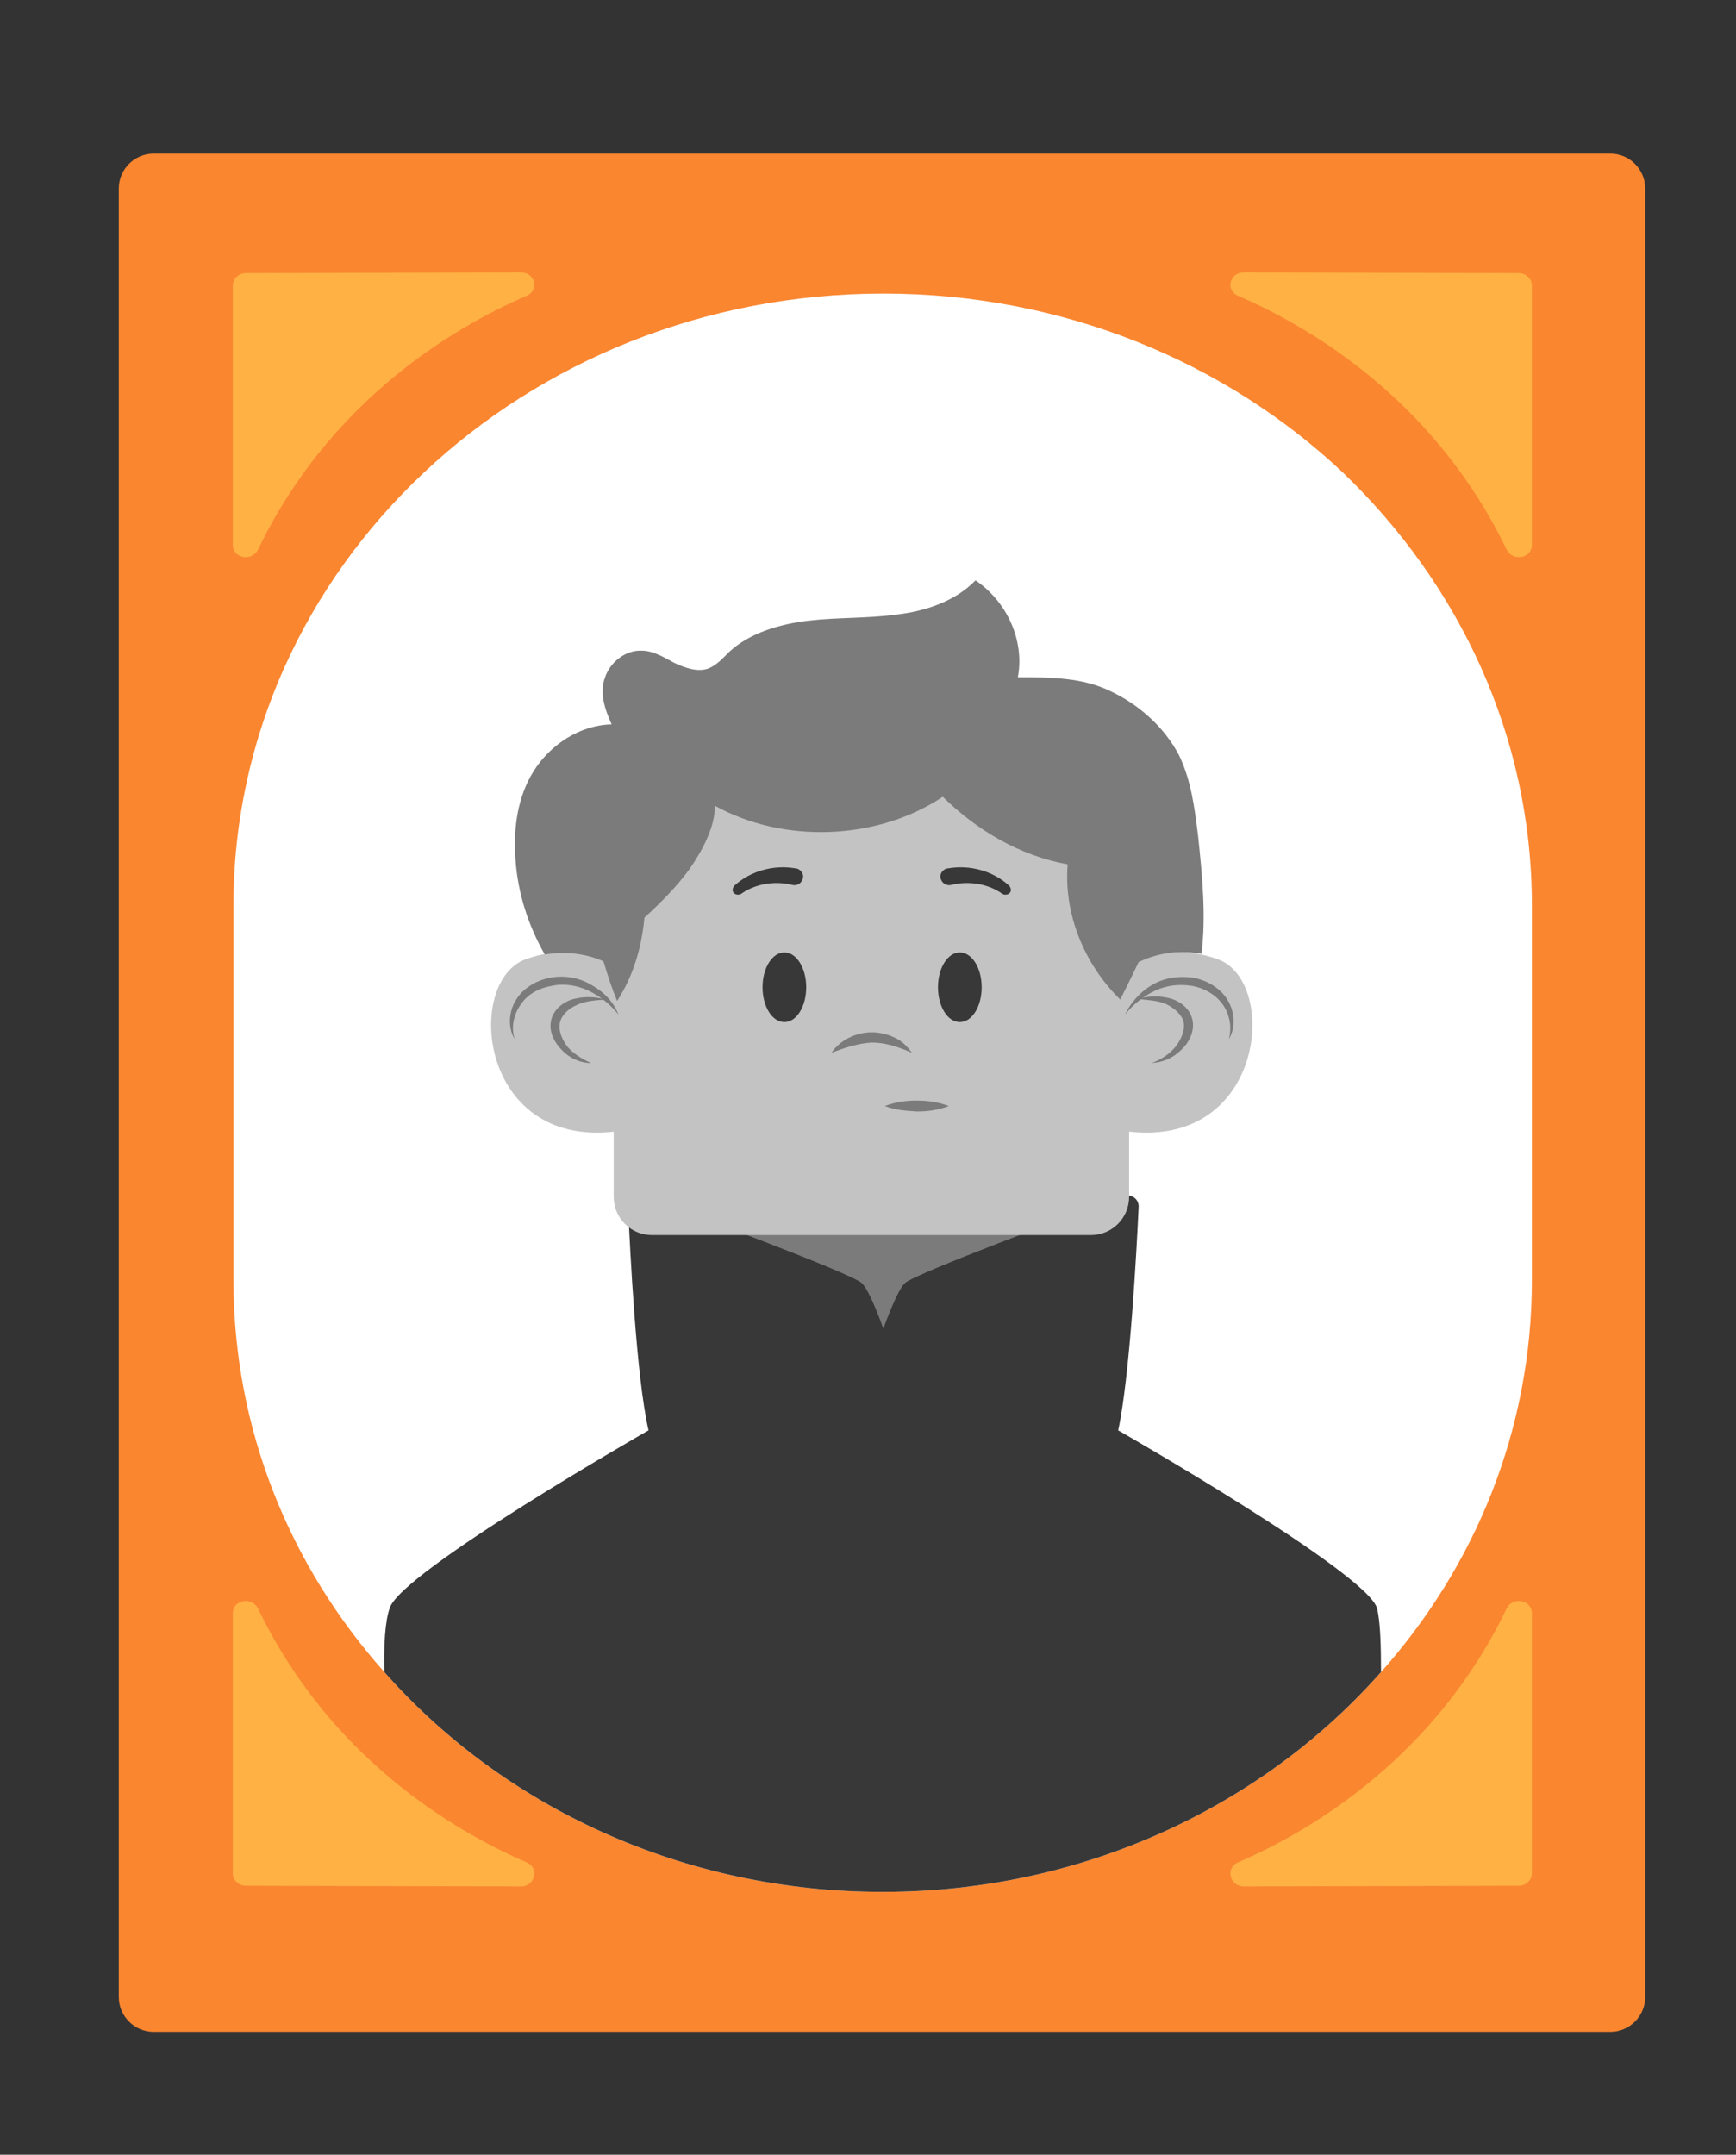 <?xml version="1.0" encoding="utf-8"?>
<!-- Generator: Adobe Illustrator 24.0.2, SVG Export Plug-In . SVG Version: 6.00 Build 0)  -->
<svg version="1.1" id="retrato" xmlns="http://www.w3.org/2000/svg" xmlns:xlink="http://www.w3.org/1999/xlink" x="0px" y="0px"
	 viewBox="0 0 254.3 315.6" style="enable-background:new 0 0 254.3 315.6;" xml:space="preserve">
<rect x="0" y="0" width="254.3" height="315.6" fill="#333333" stroke="none"/>
<style type="text/css">
	.st0{fill:#FA8630;}
	.st1{fill:#FFFFFF;}
	.st2{fill:#FFB143;}
	.st3{fill:#7B7B7B;}
	.st4{fill:#383838;}
	.st5{fill:#C3C3C3;}
</style>
<g>
	<path class="st0" d="M22.5,22.5h213.4c2.8,0,5.1,2.3,5.1,5.1v264.9c0,2.8-2.3,5.1-5.1,5.1H22.5c-2.8,0-5.1-2.3-5.1-5.1V27.6
		C17.4,24.8,19.7,22.5,22.5,22.5L22.5,22.5z"/>
	<path class="st1" d="M224.4,132.6v54.9c0,21.9-8.3,41.9-22.1,57.4c-17.4,19.7-43.7,32.2-73,32.2s-55.6-12.5-73-32.2
		c-13.8-15.5-22.1-35.5-22.1-57.4v-54.9c0-49.5,42.6-89.6,95.2-89.6c26.3,0,50.1,10,67.3,26.2C213.7,85.5,224.4,107.8,224.4,132.6
		L224.4,132.6z"/>
	<path class="st2" d="M181.3,43.3c11.1,4.8,29,15.6,39.4,37.2c0.9,1.8,3.7,1.3,3.7-0.7V41.8c0-1-0.9-1.8-1.9-1.8l-40.3-0.1
		C180.1,39.9,179.5,42.5,181.3,43.3L181.3,43.3z"/>
	<path class="st2" d="M77.2,43.3c-11.1,4.8-29,15.6-39.4,37.2c-0.9,1.8-3.7,1.3-3.7-0.7V41.8c0-1,0.9-1.8,1.9-1.8l40.3-0.1
		C78.4,39.9,79,42.5,77.2,43.3L77.2,43.3z"/>
	<path class="st2" d="M77.2,272.8c-11.1-4.8-29-15.6-39.4-37.2c-0.9-1.8-3.7-1.3-3.7,0.7v38.1c0,1,0.9,1.8,1.9,1.8l40.3,0.1
		C78.4,276.3,79,273.6,77.2,272.8L77.2,272.8z"/>
	<path class="st2" d="M181.3,272.8c11.1-4.8,29-15.6,39.4-37.2c0.9-1.8,3.7-1.3,3.7,0.7v38.1c0,1-0.9,1.8-1.9,1.8l-40.3,0.1
		C180.1,276.3,179.5,273.6,181.3,272.8L181.3,272.8z"/>
</g>
<g>
	<g>
		<rect x="100.6" y="175.1" class="st3" width="49.2" height="26.2"/>
		<path class="st4" d="M202.3,244.9c-17.4,19.7-43.7,32.2-73,32.2s-55.6-12.5-73-32.2c-0.1-3.8,0.1-7.5,0.8-9.4
			c1.7-5.3,37.9-26,37.9-26c-1.8-7.8-2.7-26.3-3-32.8c0-1.1,1.1-1.9,2.2-1.5c7.4,2.7,30.2,11.2,32,12.7c0.8,0.7,2,3.4,3.2,6.7
			c1.2-3.3,2.4-6,3.2-6.7c1.8-1.5,24.6-10,32-12.7c1.1-0.4,2.2,0.4,2.2,1.5c-0.3,6.5-1.3,25-3,32.8c0,0,36.2,20.7,37.9,26
			C202.2,237.4,202.3,241.1,202.3,244.9z"/>
	</g>
	<g>
		<g>
			<path class="st5" d="M91.8,142.9c0,0-5.7-5.7-14.8-2.4s-6.8,28.4,14.1,25.1L91.8,142.9L91.8,142.9z"/>
			<path class="st5" d="M163.6,142.9c0,0,5.7-5.7,14.8-2.4s6.8,28.4-14.1,25.1L163.6,142.9L163.6,142.9z"/>
		</g>
		<g>
			<path class="st5" d="M95.5,109.8h64.3c3.1,0,5.6,2.5,5.6,5.6v59.9c0,3.1-2.5,5.6-5.6,5.6H95.5c-3.1,0-5.6-2.5-5.6-5.6v-59.9
				C89.9,112.3,92.4,109.8,95.5,109.8z"/>
			<g>
				<g>
					<g>
						<path class="st3" d="M75.4,152.2c-1-1.6-0.9-3.9,0.1-5.6c1-1.8,3-3,5.1-3.4c2.1-0.4,4.3,0,6.1,1.1c1.8,1,3.2,2.5,3.9,4.3
							c-1.2-1.5-2.7-2.7-4.4-3.5c-1.7-0.8-3.6-1.1-5.4-0.7c-1.8,0.3-3.5,1.2-4.5,2.7C75.3,148.5,74.8,150.4,75.4,152.2L75.4,152.2z"
							/>
						<path class="st3" d="M86.6,155.7c-1.6,0-3.1-0.7-4.2-1.8c-1.1-1.1-2-2.6-1.7-4.3c0.3-1.7,1.8-2.9,3.4-3.3
							c1.6-0.4,3.2-0.3,4.7,0.1c-1.5,0.1-3.1,0.2-4.3,0.8c-1.2,0.5-2.3,1.5-2.5,2.7c-0.2,1.2,0.4,2.5,1.2,3.5
							C84,154.3,85.2,155.1,86.6,155.7L86.6,155.7z"/>
					</g>
					<g>
						<path class="st3" d="M180,152.2c0.5-1.8,0.1-3.7-0.9-5.1c-1-1.4-2.7-2.4-4.5-2.7c-1.8-0.3-3.7-0.1-5.4,0.7
							c-1.7,0.8-3.2,2-4.4,3.5c0.8-1.7,2.2-3.3,3.9-4.3c1.8-1.1,4-1.4,6.1-1.1c2.1,0.4,4.1,1.6,5.1,3.4
							C180.9,148.3,181,150.6,180,152.2L180,152.2z"/>
						<path class="st3" d="M168.7,155.7c1.4-0.5,2.6-1.3,3.5-2.4c0.8-1,1.4-2.4,1.2-3.5c-0.2-1.1-1.3-2.1-2.5-2.7
							c-1.3-0.6-2.8-0.6-4.3-0.8c1.5-0.4,3.1-0.5,4.7-0.1c1.6,0.4,3.1,1.6,3.4,3.3c0.3,1.7-0.6,3.3-1.7,4.3
							C171.8,155,170.3,155.6,168.7,155.7L168.7,155.7z"/>
					</g>
				</g>
				<g>
					<path class="st4" d="M118.1,144.6c0,2.8-1.4,5.1-3.2,5.1s-3.2-2.3-3.2-5.1s1.4-5.1,3.2-5.1S118.1,141.8,118.1,144.6z"/>
					<path class="st4" d="M143.8,144.6c0,2.8-1.4,5.1-3.2,5.1s-3.2-2.3-3.2-5.1s1.4-5.1,3.2-5.1S143.8,141.8,143.8,144.6z"/>
				</g>
				<path class="st3" d="M121.8,154.2c1.2-1.8,3.5-3,5.9-3c1.2,0,2.4,0.3,3.4,0.8c1.1,0.5,1.8,1.3,2.5,2.2c-2.1-0.9-3.9-1.5-5.9-1.5
					C125.8,152.8,123.9,153.4,121.8,154.2L121.8,154.2z"/>
				<path class="st3" d="M129.6,162c1.6-0.6,3.1-0.8,4.7-0.8c1.6,0,3.1,0.2,4.7,0.8c-1.6,0.6-3.1,0.8-4.7,0.8
					C132.7,162.7,131.2,162.6,129.6,162z"/>
				<g>
					<path class="st4" d="M138.8,127.2c3.3-0.6,6.7,0.4,9,2.5c0.3,0.3,0.4,0.8,0.1,1.1c-0.3,0.3-0.8,0.3-1.1,0.1l0,0
						c-2.1-1.5-5-1.9-7.4-1.3c-0.7,0.2-1.4-0.2-1.6-0.9c-0.2-0.6,0.2-1.3,0.9-1.5C138.7,127.2,138.7,127.2,138.8,127.2L138.8,127.2
						L138.8,127.2z"/>
					<path class="st4" d="M116.6,127.2c-3.3-0.6-6.7,0.4-9,2.5c-0.3,0.3-0.4,0.8-0.1,1.1c0.3,0.3,0.8,0.3,1.1,0.1l0,0
						c2.1-1.5,5-1.9,7.4-1.3c0.7,0.2,1.4-0.2,1.6-0.9c0.2-0.6-0.2-1.3-0.9-1.5C116.7,127.2,116.6,127.2,116.6,127.2L116.6,127.2
						L116.6,127.2z"/>
				</g>
			</g>
			<path class="st3" d="M175.5,122.4c-0.5-4-1-8.1-2.8-11.8c-2.1-4-5.7-7.3-9.9-9.3c-4.2-2.1-8.9-2.1-13.7-2.1
				c1-5.3-1.5-11-6.2-14.2c-2.9,3-7.2,4.5-11.5,5c-4.3,0.6-8.6,0.4-12.9,0.9c-4.3,0.5-8.7,1.8-11.7,4.6c-0.9,0.9-1.8,1.9-3,2.4
				c-1.6,0.6-3.5-0.1-5-0.8c-1.5-0.8-3.1-1.8-4.8-1.8c-2.5-0.1-4.7,1.8-5.4,4c-0.8,2.2,0,4.6,1,6.8c-4.7,0.1-9,3-11.4,6.8
				c-2.4,3.8-3,8.4-2.7,12.8c0.3,4.9,1.8,9.7,4.3,14.1c3.6-0.6,6.6,0.1,8.6,1l0,0c0.6,2,1.2,3.9,2,5.8c2.4-3.7,3.6-7.9,4-12.2
				c2.4-2.2,4.7-4.5,6.6-7.1c1.8-2.6,3.8-6.2,3.7-9.3c10.1,5.6,23.8,5.1,33.4-1.3c5,4.9,11.2,8.6,18.3,9.9
				c-0.6,7.2,2.4,14.6,7.7,19.8c0.9-1.8,1.8-3.6,2.7-5.5c2.1-1,5.2-1.9,9.2-1.2C176.7,134.1,176.1,128.1,175.5,122.4L175.5,122.4z"
				/>
		</g>
	</g>
</g>
</svg>
